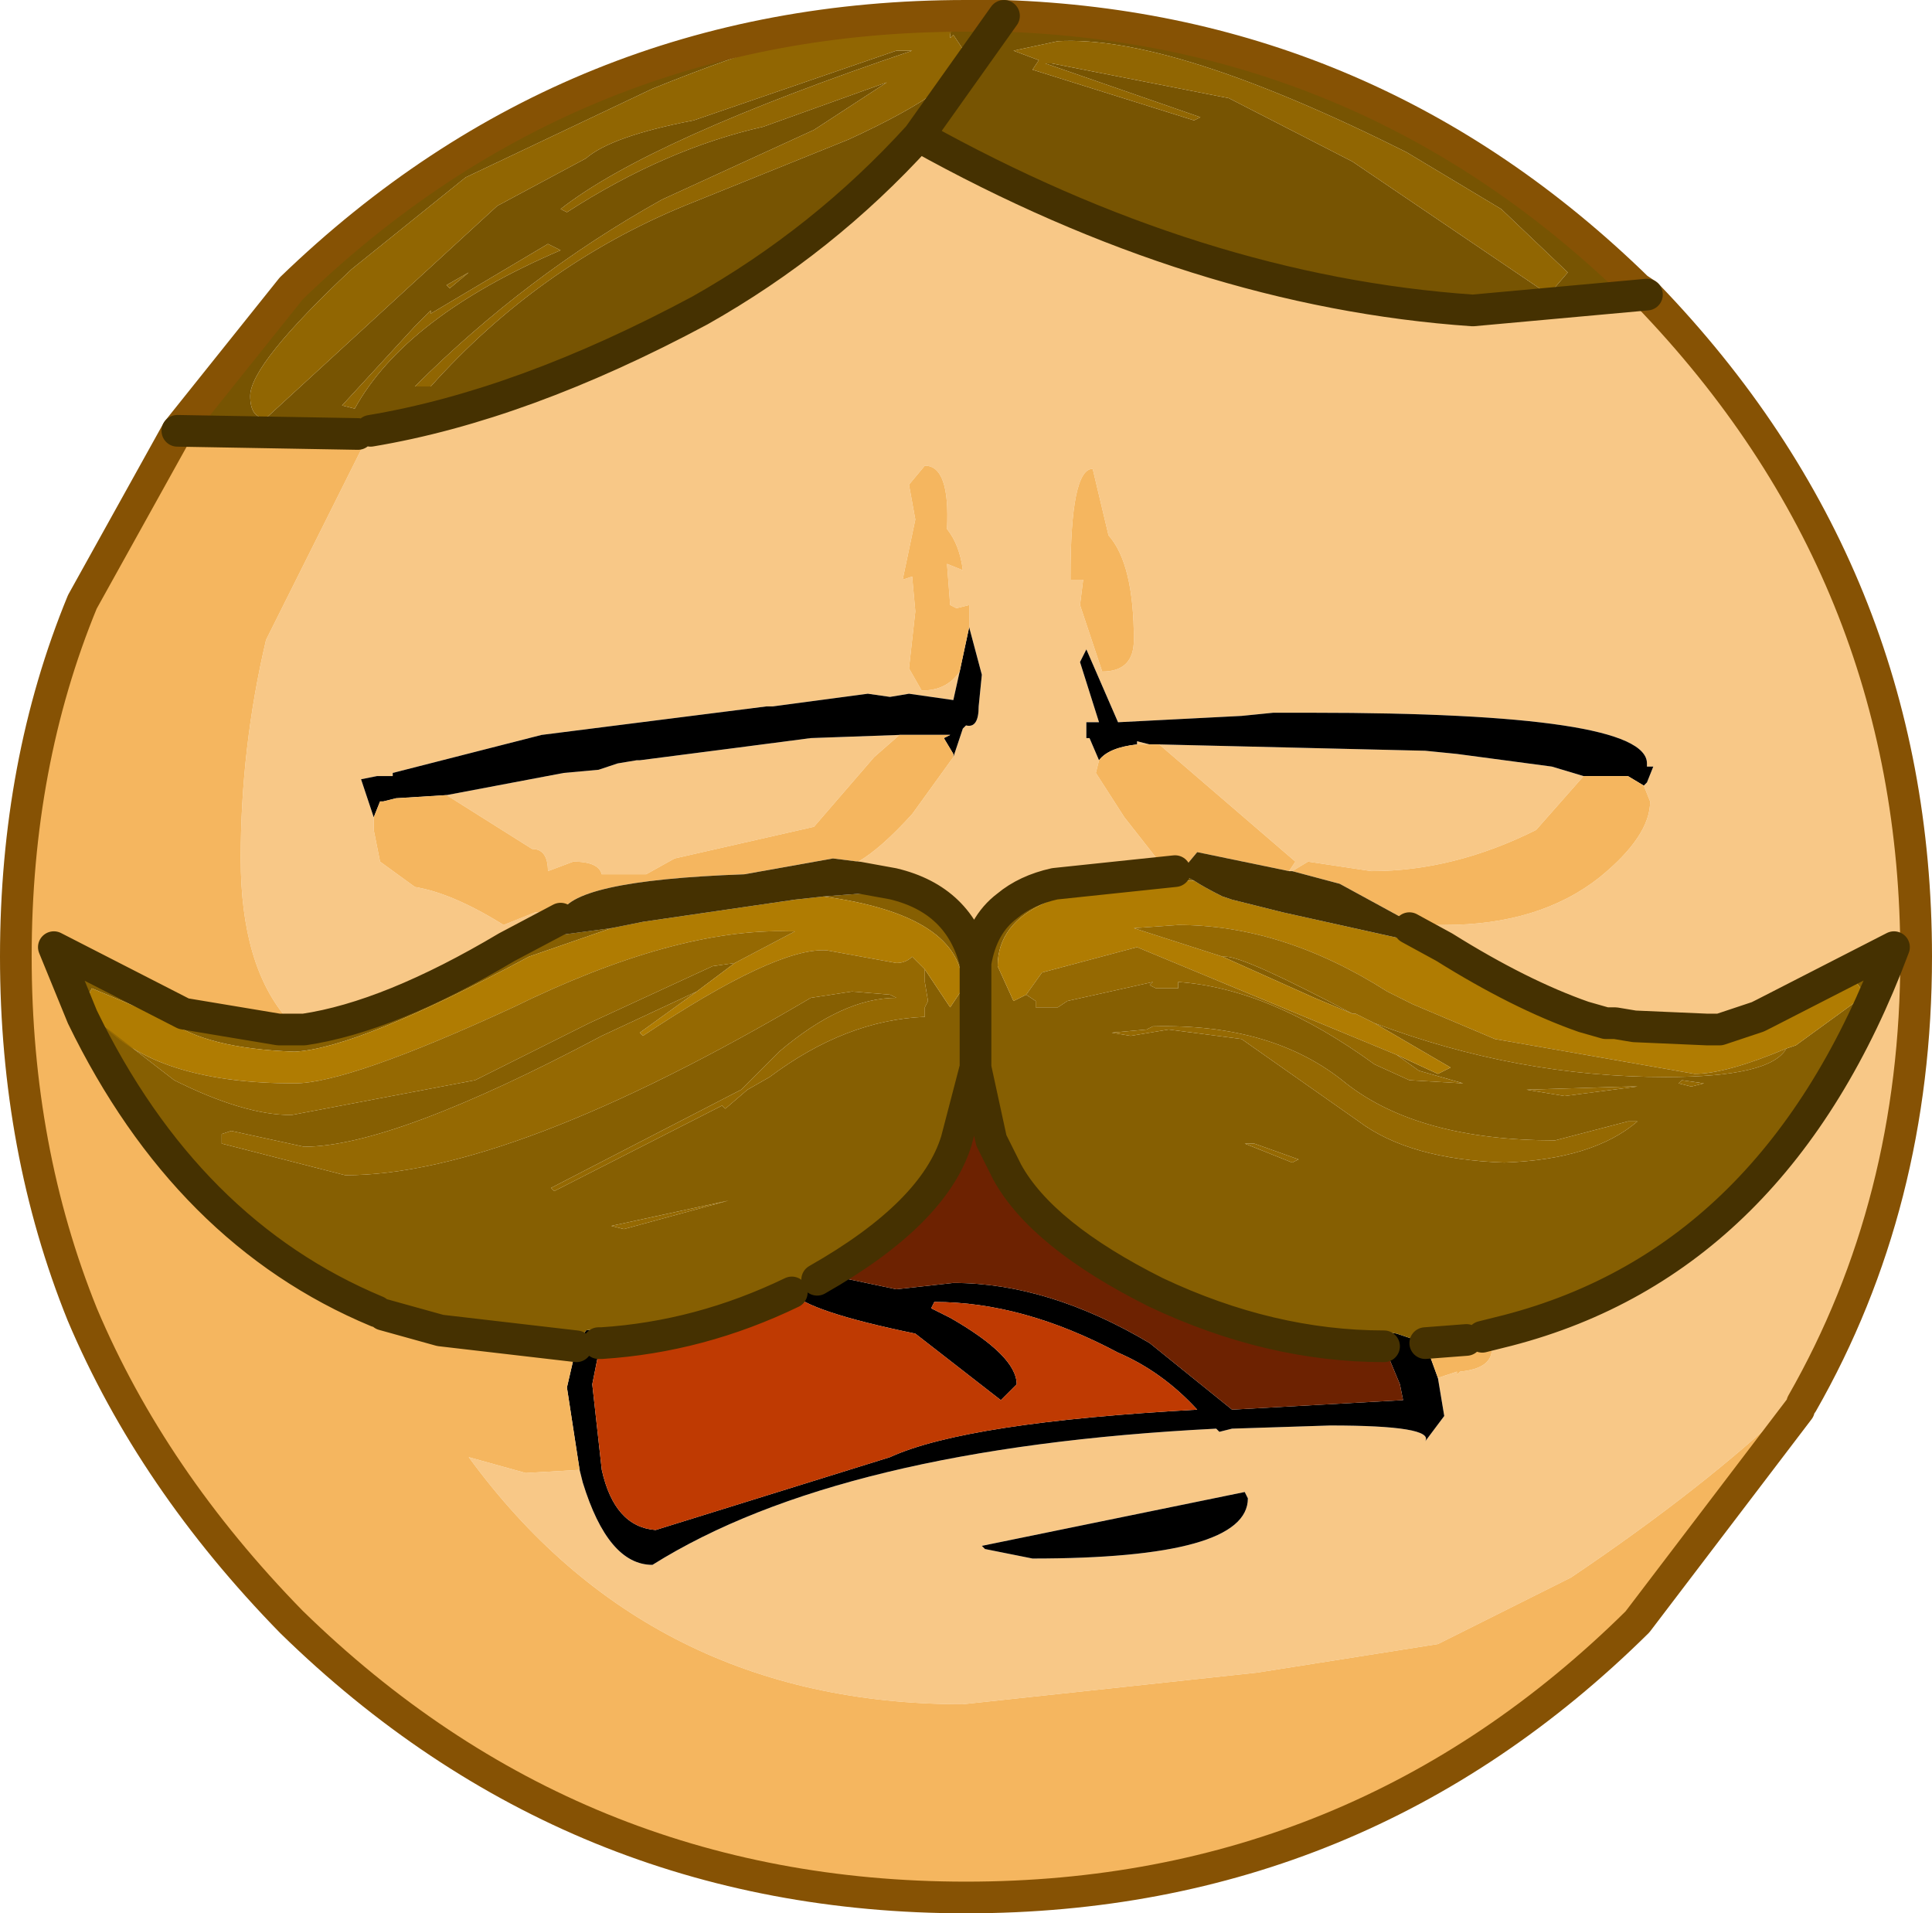 <?xml version="1.0" encoding="UTF-8" standalone="no"?>
<svg xmlns:xlink="http://www.w3.org/1999/xlink" height="30.2px" width="30.5px" xmlns="http://www.w3.org/2000/svg">
  <g transform="matrix(1.0, 0.0, 0.0, 1.0, 15.25, 15.2)">
    <path d="M1.45 -14.55 L0.75 -14.4 1.15 -14.25 1.05 -14.1 3.6 -13.3 3.7 -13.35 1.25 -14.2 1.35 -14.2 4.15 -13.65 6.1 -12.65 9.2 -10.55 9.5 -10.9 8.45 -11.9 6.95 -12.8 Q3.25 -14.65 1.45 -14.55 M-12.45 -8.4 L-10.65 -10.65 Q-6.2 -14.95 0.0 -14.95 L0.6 -14.95 Q6.4 -14.75 10.6 -10.65 L10.75 -10.55 8.0 -10.3 Q3.65 -10.6 -0.75 -13.05 -2.25 -11.4 -4.2 -10.3 -7.0 -8.8 -9.4 -8.4 L-9.4 -8.45 -9.6 -8.35 -12.45 -8.4 M0.6 -14.95 L-0.75 -13.05 0.6 -14.95 M-7.85 -10.9 L-8.2 -10.7 -8.15 -10.65 -7.85 -10.9 M-6.4 -11.25 L-6.6 -11.35 -8.45 -10.25 -8.45 -10.3 -8.7 -10.05 -9.85 -8.8 -9.65 -8.75 Q-8.85 -10.2 -6.4 -11.25 M-0.75 -14.75 L-1.2 -14.85 Q-2.35 -14.85 -4.95 -13.8 L-7.9 -12.4 -9.7 -10.95 Q-11.3 -9.45 -11.3 -8.95 -11.3 -8.6 -11.05 -8.6 L-7.4 -11.95 -6.0 -12.7 Q-5.6 -13.05 -4.3 -13.3 L-1.1 -14.4 -0.85 -14.4 Q-5.0 -13.0 -6.4 -11.9 L-6.3 -11.85 Q-4.75 -12.85 -3.2 -13.2 L-1.25 -13.9 -2.4 -13.15 -4.8 -12.05 Q-6.95 -10.85 -8.7 -9.1 L-8.45 -9.1 Q-6.75 -11.0 -4.45 -11.95 L-1.85 -13.0 Q0.0 -13.85 0.0 -14.35 L-0.2 -14.65 -0.25 -14.6 -0.25 -14.65 Q-0.2 -14.85 -0.45 -14.85 L-0.75 -14.75" fill="#775402" fill-rule="evenodd" stroke="none"/>
    <path d="M1.45 -14.55 Q3.25 -14.65 6.95 -12.8 L8.45 -11.9 9.5 -10.9 9.2 -10.55 6.1 -12.65 4.15 -13.65 1.35 -14.2 1.25 -14.2 3.7 -13.35 3.6 -13.3 1.05 -14.1 1.15 -14.25 0.75 -14.4 1.45 -14.55 M-0.75 -14.75 L-0.45 -14.85 Q-0.2 -14.85 -0.25 -14.65 L-0.25 -14.6 -0.2 -14.65 0.0 -14.35 Q0.0 -13.85 -1.85 -13.0 L-4.45 -11.95 Q-6.75 -11.0 -8.45 -9.1 L-8.7 -9.1 Q-6.95 -10.85 -4.8 -12.05 L-2.4 -13.15 -1.25 -13.9 -3.2 -13.2 Q-4.75 -12.85 -6.3 -11.85 L-6.4 -11.9 Q-5.0 -13.0 -0.85 -14.4 L-1.1 -14.4 -4.3 -13.3 Q-5.6 -13.05 -6.0 -12.7 L-7.4 -11.95 -11.05 -8.6 Q-11.3 -8.6 -11.3 -8.95 -11.3 -9.45 -9.7 -10.95 L-7.9 -12.4 -4.95 -13.8 Q-2.35 -14.85 -1.2 -14.85 L-0.75 -14.75 M-6.4 -11.25 Q-8.85 -10.2 -9.65 -8.75 L-9.85 -8.8 -8.7 -10.05 -8.45 -10.3 -8.45 -10.25 -6.6 -11.35 -6.4 -11.25 M-7.85 -10.9 L-8.15 -10.65 -8.2 -10.7 -7.85 -10.9" fill="#916602" fill-rule="evenodd" stroke="none"/>
    <path d="M10.75 -10.55 Q15.0 -6.15 15.0 -0.1 15.0 3.8 13.2 6.95 L13.05 6.95 Q11.7 8.25 9.55 9.7 L7.45 10.75 4.6 11.2 -0.05 11.7 Q-5.0 11.7 -7.85 7.8 L-6.95 8.05 -6.1 8.0 -6.05 8.2 Q-5.65 9.5 -4.95 9.5 -2.0 7.65 3.95 7.35 L4.0 7.4 4.2 7.35 5.75 7.3 Q7.4 7.3 7.25 7.55 L7.55 7.15 7.45 6.55 7.75 6.45 7.75 6.5 7.8 6.45 Q8.3 6.4 8.3 6.1 L8.25 5.95 8.25 5.9 8.15 5.9 8.55 5.8 Q12.8 4.7 14.65 -0.25 L12.6 0.8 12.5 0.85 11.9 1.05 11.7 1.05 10.55 1.0 10.25 0.95 10.1 0.95 9.75 0.85 Q8.75 0.5 7.55 -0.25 L7.0 -0.55 7.0 -0.6 7.55 -0.6 Q9.05 -0.6 10.0 -1.35 10.8 -2.0 10.8 -2.55 L10.7 -2.8 10.75 -2.85 10.85 -3.1 10.75 -3.1 10.75 -3.15 Q10.75 -3.95 5.45 -3.95 L5.4 -3.95 5.3 -3.95 4.85 -3.95 4.35 -3.9 2.4 -3.8 1.9 -4.95 1.8 -4.75 2.1 -3.8 1.9 -3.8 1.9 -3.55 1.95 -3.55 2.1 -3.2 2.05 -3.0 2.5 -2.3 3.05 -1.6 Q3.2 -1.5 3.3 -1.45 L1.4 -1.25 Q0.95 -1.15 0.65 -0.9 0.25 -0.6 0.15 0.0 -0.1 -1.0 -1.15 -1.25 L-1.7 -1.35 -1.55 -1.45 -1.7 -1.6 Q-1.35 -1.8 -0.85 -2.35 L-0.2 -3.25 -0.05 -3.7 0.0 -3.75 Q0.2 -3.7 0.2 -4.05 L0.25 -4.55 0.05 -5.3 0.05 -5.65 -0.15 -5.6 -0.25 -5.65 -0.3 -6.3 -0.05 -6.2 Q-0.1 -6.6 -0.3 -6.85 -0.25 -7.85 -0.65 -7.85 L-0.9 -7.55 -0.8 -7.0 -1.0 -6.05 -0.85 -6.1 -0.8 -5.55 -0.9 -4.65 -0.7 -4.3 Q-0.3 -4.3 -0.1 -4.6 L-0.2 -4.15 -0.9 -4.25 -1.2 -4.2 -1.55 -4.25 -3.05 -4.05 -3.15 -4.05 -6.7 -3.6 -9.05 -3.0 -9.05 -2.95 -9.3 -2.95 -9.55 -2.9 -9.35 -2.3 -9.35 -2.1 -9.25 -1.6 -8.7 -1.2 Q-8.1 -1.1 -7.3 -0.6 L-6.8 -0.8 -6.75 -0.8 -6.6 -0.8 -6.4 -0.75 -6.4 -0.7 -7.25 -0.25 Q-9.1 0.85 -10.45 1.05 L-10.8 1.05 -10.7 1.0 -10.7 0.9 Q-11.45 0.05 -11.45 -1.65 -11.45 -3.4 -11.05 -5.1 L-9.4 -8.4 Q-7.0 -8.8 -4.2 -10.3 -2.25 -11.4 -0.75 -13.05 3.65 -10.6 8.0 -10.3 L10.75 -10.55 M2.25 -6.75 L2.0 -7.8 Q1.65 -7.8 1.65 -6.1 L1.65 -6.05 1.85 -6.05 1.8 -5.65 2.15 -4.6 Q2.65 -4.6 2.65 -5.1 2.65 -6.3 2.25 -6.75 M2.9 -3.45 L2.7 -3.45 2.7 -3.5 2.9 -3.45 M5.1 -1.45 L5.2 -1.6 3.05 -3.45 7.25 -3.35 7.75 -3.3 9.25 -3.1 9.75 -2.95 9.0 -2.1 Q7.7 -1.45 6.4 -1.45 L5.4 -1.6 5.15 -1.45 5.1 -1.45 M0.3 9.25 L1.05 9.4 Q4.45 9.4 4.45 8.45 L4.4 8.35 0.25 9.2 0.3 9.25 M-8.2 -2.65 L-6.35 -3.0 -5.8 -3.05 -5.5 -3.15 -5.2 -3.2 -5.15 -3.2 -3.6 -3.4 -2.45 -3.55 -1.05 -3.6 -1.45 -3.25 -2.4 -2.15 -4.6 -1.65 -5.05 -1.4 -5.2 -1.4 -5.75 -1.4 Q-5.8 -1.6 -6.2 -1.6 L-6.6 -1.45 Q-6.6 -1.8 -6.85 -1.8 L-8.2 -2.65" fill="#f8c887" fill-rule="evenodd" stroke="none"/>
    <path d="M3.05 -3.45 L3.0 -3.45 2.9 -3.45 2.7 -3.5 2.7 -3.45 Q2.25 -3.4 2.1 -3.2 L1.95 -3.55 1.9 -3.55 1.9 -3.8 2.1 -3.8 1.8 -4.75 1.9 -4.95 2.4 -3.8 4.35 -3.9 4.85 -3.95 5.3 -3.95 5.4 -3.95 5.45 -3.95 Q10.75 -3.95 10.75 -3.15 L10.75 -3.1 10.85 -3.1 10.75 -2.85 10.7 -2.8 10.45 -2.95 10.3 -2.95 9.75 -2.95 9.25 -3.1 7.75 -3.3 7.25 -3.35 3.05 -3.45 M-0.1 -4.6 L0.05 -5.3 0.25 -4.55 0.2 -4.05 Q0.2 -3.7 0.0 -3.75 L-0.05 -3.7 -0.2 -3.25 -0.2 -3.3 -0.35 -3.55 -0.25 -3.6 -0.35 -3.6 -0.85 -3.6 -1.05 -3.6 -2.45 -3.55 -3.6 -3.4 -5.15 -3.2 -5.2 -3.2 -5.5 -3.15 -5.8 -3.05 -6.35 -3.0 -8.2 -2.65 -9.0 -2.6 -9.2 -2.55 -9.25 -2.55 -9.35 -2.3 -9.55 -2.9 -9.3 -2.95 -9.05 -2.95 -9.05 -3.0 -6.7 -3.6 -3.15 -4.05 -3.05 -4.05 -1.55 -4.25 -1.2 -4.2 -0.9 -4.25 -0.2 -4.15 -0.1 -4.6 M6.6 6.05 L6.6 6.0 Q6.6 5.8 6.8 5.85 L7.25 6.0 7.45 6.55 7.55 7.15 7.25 7.55 Q7.4 7.3 5.75 7.3 L4.2 7.35 4.0 7.4 3.95 7.35 Q-2.0 7.65 -4.95 9.5 -5.65 9.5 -6.05 8.2 L-6.1 8.0 -6.3 6.7 -6.15 6.05 -6.0 5.8 Q-5.85 5.75 -5.8 6.0 L-5.8 6.15 -5.9 6.65 -5.75 8.0 Q-5.55 8.9 -4.9 8.95 L-1.2 7.8 Q0.0 7.25 3.65 7.05 3.1 6.45 2.4 6.15 0.9 5.35 -0.5 5.35 L-0.55 5.45 -0.25 5.6 Q0.8 6.2 0.8 6.65 L0.55 6.9 -0.8 5.85 Q-2.5 5.5 -2.75 5.2 L-2.8 5.05 -2.35 5.0 -2.05 4.95 -1.1 5.15 -0.2 5.05 Q1.3 5.05 2.9 6.0 L4.2 7.05 6.9 6.9 6.85 6.65 6.6 6.05 M0.3 9.25 L0.25 9.2 4.4 8.35 4.45 8.45 Q4.45 9.4 1.05 9.4 L0.3 9.25" fill="#000000" fill-rule="evenodd" stroke="none"/>
    <path d="M13.2 6.95 L13.25 6.95 13.15 7.05 10.6 10.4 Q6.2 14.75 0.0 14.75 -6.2 14.75 -10.65 10.4 -12.85 8.15 -13.95 5.55 -15.0 2.95 -15.0 -0.1 -15.0 -3.15 -13.95 -5.7 L-12.45 -8.4 -9.6 -8.35 -9.4 -8.45 -9.4 -8.4 -11.05 -5.1 Q-11.45 -3.4 -11.45 -1.65 -11.45 0.05 -10.7 0.9 L-10.7 1.0 -10.8 1.05 -10.85 1.05 -12.35 0.8 -14.4 -0.25 -13.95 0.85 Q-12.3 4.25 -9.3 5.5 L-9.25 5.4 -9.2 5.55 -8.3 5.8 -6.15 6.05 -6.3 6.7 -6.1 8.0 -6.95 8.05 -7.85 7.8 Q-5.0 11.7 -0.05 11.7 L4.6 11.2 7.45 10.75 9.55 9.7 Q11.7 8.25 13.05 6.95 L13.2 6.95 M2.25 -6.75 Q2.65 -6.3 2.65 -5.1 2.65 -4.6 2.15 -4.6 L1.8 -5.65 1.85 -6.05 1.65 -6.05 1.65 -6.1 Q1.65 -7.8 2.0 -7.8 L2.25 -6.75 M2.9 -3.45 L3.0 -3.45 3.05 -3.45 5.2 -1.6 5.1 -1.45 3.65 -1.75 3.4 -1.45 3.4 -1.4 3.3 -1.45 Q3.2 -1.5 3.05 -1.6 L2.5 -2.3 2.05 -3.0 2.1 -3.2 Q2.25 -3.4 2.7 -3.45 L2.9 -3.45 M9.75 -2.95 L10.3 -2.95 10.45 -2.95 10.7 -2.8 10.8 -2.55 Q10.8 -2.0 10.0 -1.35 9.05 -0.6 7.55 -0.6 L7.0 -0.6 7.0 -0.65 5.9 -1.25 5.15 -1.45 5.4 -1.6 6.4 -1.45 Q7.7 -1.45 9.0 -2.1 L9.75 -2.95 M-0.1 -4.6 Q-0.3 -4.3 -0.7 -4.3 L-0.9 -4.65 -0.8 -5.55 -0.85 -6.1 -1.0 -6.05 -0.8 -7.0 -0.9 -7.55 -0.65 -7.85 Q-0.25 -7.85 -0.3 -6.85 -0.1 -6.6 -0.05 -6.2 L-0.3 -6.3 -0.25 -5.65 -0.15 -5.6 0.05 -5.65 0.05 -5.3 -0.1 -4.6 M-0.2 -3.25 L-0.85 -2.35 Q-1.35 -1.8 -1.7 -1.6 L-2.1 -1.65 -3.5 -1.4 Q-6.3 -1.3 -6.4 -0.75 L-6.6 -0.8 -6.75 -0.8 -6.8 -0.8 -7.3 -0.6 Q-8.1 -1.1 -8.7 -1.2 L-9.25 -1.6 -9.35 -2.1 -9.35 -2.3 -9.25 -2.55 -9.2 -2.55 -9.0 -2.6 -8.2 -2.65 -6.85 -1.8 Q-6.6 -1.8 -6.6 -1.45 L-6.2 -1.6 Q-5.8 -1.6 -5.75 -1.4 L-5.2 -1.4 -5.05 -1.4 -4.6 -1.65 -2.4 -2.15 -1.45 -3.25 -1.05 -3.6 -0.85 -3.6 -0.35 -3.6 -0.25 -3.6 -0.35 -3.55 -0.2 -3.3 -0.2 -3.25 M7.25 6.0 L7.9 5.95 7.9 5.9 8.15 5.9 8.25 5.9 8.25 5.95 8.3 6.1 Q8.3 6.4 7.8 6.45 L7.75 6.5 7.75 6.45 7.45 6.55 7.25 6.0" fill="#f5b65f" fill-rule="evenodd" stroke="none"/>
    <path d="M3.3 -1.45 L3.4 -1.4 3.6 -1.3 Q0.5 -1.3 0.5 0.05 L0.75 0.6 0.95 0.5 1.1 0.6 1.1 0.7 1.45 0.7 1.6 0.6 2.95 0.3 2.9 0.35 3.0 0.4 3.35 0.4 3.35 0.3 Q4.8 0.4 6.45 1.6 L7.0 1.85 7.85 1.9 7.15 1.7 6.8 1.45 7.45 1.75 7.65 1.65 6.45 0.95 Q8.7 1.8 11.05 1.8 12.7 1.8 12.95 1.35 L13.1 1.3 14.2 0.5 14.05 0.3 12.6 0.8 14.65 -0.25 Q12.8 4.7 8.55 5.8 L8.15 5.9 7.9 5.9 7.9 5.95 7.25 6.0 6.8 5.85 Q6.6 5.8 6.6 6.0 L6.6 6.05 Q4.8 6.05 3.0 5.2 1.2 4.3 0.65 3.3 L0.4 2.8 0.15 1.65 0.15 0.0 0.15 1.65 -0.15 2.8 Q-0.5 3.95 -2.35 5.0 L-2.8 5.05 -2.75 5.2 Q-4.2 5.9 -5.75 6.0 L-5.8 6.0 Q-5.85 5.75 -6.0 5.8 L-6.15 6.05 -8.3 5.8 -9.2 5.55 -9.25 5.4 -9.3 5.5 Q-12.3 4.25 -13.95 0.85 L-14.4 -0.25 -12.35 0.8 -10.85 1.05 -10.8 1.05 -10.45 1.05 Q-9.1 0.85 -7.25 -0.25 L-6.4 -0.7 -6.35 -0.45 -5.6 -0.55 -6.9 -0.1 Q-9.6 1.35 -10.6 1.4 -12.0 1.35 -12.6 0.9 L-13.8 0.4 -13.9 0.6 -13.6 1.0 -12.5 1.85 Q-11.4 2.4 -10.65 2.4 L-7.75 1.85 -5.95 0.95 -4.0 0.05 -3.65 0.0 -4.25 0.45 -5.75 1.15 Q-9.05 2.9 -10.45 2.9 L-11.6 2.65 -11.75 2.7 -11.75 2.85 -9.8 3.35 Q-7.2 3.35 -2.45 0.55 L-1.8 0.45 -1.2 0.5 -1.1 0.55 Q-1.95 0.55 -2.95 1.4 L-3.55 2.0 -6.55 3.55 -6.5 3.6 -3.85 2.25 -3.8 2.3 -3.45 2.0 -3.1 1.8 Q-1.9 0.9 -0.65 0.85 L-0.65 0.7 -0.6 0.6 -0.65 0.3 -0.65 0.1 -0.25 0.7 -0.05 0.4 Q-0.05 -0.75 -2.25 -1.05 L-1.6 -1.1 Q-1.45 -1.25 -1.75 -1.3 L-1.7 -1.35 -1.15 -1.25 Q-0.1 -1.0 0.15 0.0 0.25 -0.6 0.65 -0.9 0.95 -1.15 1.4 -1.25 L3.3 -1.45 M4.05 -0.1 L4.1 -0.1 Q4.4 -0.1 6.1 0.8 L5.5 0.55 4.05 -0.1 M11.9 1.05 L11.65 1.1 11.7 1.05 11.9 1.05 M10.55 1.0 L10.4 1.0 10.25 0.95 10.55 1.0 M9.75 0.85 Q7.6 0.15 7.2 -0.2 L6.95 -0.45 7.0 -0.55 7.55 -0.25 Q8.75 0.5 9.75 0.85 M10.6 2.5 L10.45 2.5 9.3 2.8 Q7.15 2.8 6.0 1.9 4.85 0.95 2.95 1.0 L2.85 1.05 2.3 1.1 2.6 1.15 3.2 1.05 4.35 1.2 6.2 2.5 Q7.0 3.1 8.5 3.15 9.9 3.1 10.6 2.5 M10.6 1.95 L10.45 1.95 8.85 2.0 9.45 2.1 10.6 1.95 M11.3 1.85 L11.25 1.9 11.45 1.95 11.65 1.9 11.3 1.85 M5.15 3.15 L5.25 3.1 4.55 2.85 4.4 2.85 5.15 3.15 M-5.6 4.15 L-5.4 4.2 -3.75 3.75 -5.6 4.15" fill="#865f02" fill-rule="evenodd" stroke="none"/>
    <path d="M12.95 1.35 Q12.0 1.75 11.5 1.75 L8.35 1.2 7.05 0.65 6.65 0.45 Q5.0 -0.6 3.35 -0.6 L2.65 -0.55 4.05 -0.1 5.5 0.55 6.1 0.8 6.15 0.8 6.45 0.95 7.65 1.65 7.45 1.75 6.8 1.45 5.35 0.85 2.7 -0.25 1.2 0.15 0.95 0.5 0.75 0.6 0.5 0.05 Q0.5 -1.3 3.6 -1.3 3.75 -1.2 4.05 -1.05 L4.2 -1.0 4.8 -0.85 5.0 -0.8 6.8 -0.4 6.95 -0.45 7.2 -0.2 Q7.6 0.15 9.75 0.85 L10.1 0.95 10.25 0.95 10.4 1.0 10.55 1.0 11.7 1.05 11.65 1.1 11.9 1.05 12.5 0.85 12.6 0.8 14.05 0.3 14.2 0.5 13.1 1.3 12.95 1.35 M-5.6 -0.55 L-5.1 -0.65 -2.7 -1.0 -2.25 -1.05 Q-0.05 -0.75 -0.05 0.4 L-0.25 0.7 -0.65 0.1 -0.85 -0.1 Q-0.95 0.0 -1.1 0.0 L-2.2 -0.2 Q-3.0 -0.25 -5.1 1.15 L-5.15 1.1 -4.25 0.45 -3.65 0.0 -2.7 -0.5 -2.8 -0.5 Q-4.6 -0.55 -7.15 0.7 -9.75 1.9 -10.6 1.9 -12.7 1.9 -13.6 1.0 L-13.9 0.6 -13.8 0.4 -12.6 0.9 Q-12.0 1.35 -10.6 1.4 -9.6 1.35 -6.9 -0.1 L-5.6 -0.55" fill="#b07c02" fill-rule="evenodd" stroke="none"/>
    <path d="M4.05 -0.1 L2.65 -0.55 3.35 -0.6 Q5.0 -0.6 6.65 0.45 L7.05 0.65 8.35 1.2 11.5 1.75 Q12.0 1.75 12.95 1.35 12.7 1.8 11.05 1.8 8.7 1.8 6.45 0.95 L6.15 0.8 6.1 0.8 Q4.4 -0.1 4.1 -0.1 L4.05 -0.1 M0.95 0.5 L1.2 0.15 2.7 -0.25 5.35 0.85 6.8 1.45 7.15 1.7 7.85 1.9 7.0 1.85 6.45 1.6 Q4.8 0.4 3.35 0.3 L3.35 0.4 3.0 0.4 2.9 0.35 2.95 0.3 1.6 0.6 1.45 0.7 1.1 0.7 1.1 0.6 0.95 0.5 M11.3 1.85 L11.65 1.9 11.45 1.95 11.25 1.9 11.3 1.85 M10.6 1.95 L9.45 2.1 8.85 2.0 10.45 1.95 10.6 1.95 M10.6 2.5 Q9.9 3.1 8.5 3.15 7.0 3.1 6.2 2.5 L4.35 1.2 3.2 1.05 2.6 1.15 2.3 1.1 2.85 1.05 2.95 1.0 Q4.85 0.95 6.0 1.9 7.15 2.8 9.3 2.8 L10.45 2.5 10.6 2.5 M5.15 3.15 L4.4 2.85 4.55 2.85 5.25 3.1 5.15 3.15 M-13.6 1.0 Q-12.7 1.9 -10.6 1.9 -9.75 1.9 -7.15 0.7 -4.6 -0.55 -2.8 -0.5 L-2.7 -0.5 -3.65 0.0 -4.0 0.05 -5.95 0.95 -7.75 1.85 -10.65 2.4 Q-11.4 2.4 -12.5 1.85 L-13.6 1.0 M-4.25 0.45 L-5.15 1.1 -5.1 1.15 Q-3.0 -0.25 -2.2 -0.2 L-1.1 0.0 Q-0.95 0.0 -0.85 -0.1 L-0.65 0.1 -0.65 0.3 -0.6 0.6 -0.65 0.7 -0.65 0.85 Q-1.9 0.9 -3.1 1.8 L-3.45 2.0 -3.8 2.3 -3.85 2.25 -6.5 3.6 -6.55 3.55 -3.55 2.0 -2.95 1.4 Q-1.95 0.55 -1.1 0.55 L-1.2 0.5 -1.8 0.45 -2.45 0.55 Q-7.2 3.35 -9.8 3.35 L-11.75 2.85 -11.75 2.7 -11.6 2.65 -10.45 2.9 Q-9.05 2.9 -5.75 1.15 L-4.25 0.45 M-5.6 4.15 L-3.75 3.75 -5.4 4.2 -5.6 4.15" fill="#956902" fill-rule="evenodd" stroke="none"/>
    <path d="M3.4 -1.4 L3.4 -1.45 3.65 -1.75 5.1 -1.45 5.15 -1.45 5.9 -1.25 7.0 -0.65 7.0 -0.6 7.0 -0.55 6.95 -0.45 6.8 -0.4 5.0 -0.8 4.8 -0.85 4.2 -1.0 4.05 -1.05 Q3.75 -1.2 3.6 -1.3 L3.4 -1.4 M-1.7 -1.6 L-1.55 -1.45 -1.7 -1.35 -1.75 -1.3 Q-1.45 -1.25 -1.6 -1.1 L-2.25 -1.05 -2.7 -1.0 -5.1 -0.65 -5.6 -0.55 -6.35 -0.45 -6.4 -0.7 -6.4 -0.75 Q-6.3 -1.3 -3.5 -1.4 L-2.1 -1.65 -1.7 -1.6" fill="#453101" fill-rule="evenodd" stroke="none"/>
    <path d="M0.15 1.65 L0.4 2.8 0.65 3.3 Q1.2 4.3 3.0 5.2 4.8 6.05 6.6 6.05 L6.85 6.65 6.9 6.9 4.2 7.05 2.9 6.0 Q1.3 5.05 -0.2 5.05 L-1.1 5.15 -2.05 4.95 -2.35 5.0 Q-0.5 3.95 -0.15 2.8 L0.15 1.65" fill="#6d2201" fill-rule="evenodd" stroke="none"/>
    <path d="M-2.75 5.2 Q-2.5 5.5 -0.8 5.85 L0.55 6.9 0.8 6.65 Q0.8 6.2 -0.25 5.6 L-0.55 5.45 -0.5 5.35 Q0.9 5.35 2.4 6.15 3.1 6.45 3.65 7.05 0.0 7.25 -1.2 7.8 L-4.9 8.95 Q-5.55 8.9 -5.75 8.0 L-5.9 6.65 -5.8 6.15 -5.8 6.0 -5.75 6.0 Q-4.2 5.9 -2.75 5.2" fill="#bf3a02" fill-rule="evenodd" stroke="none"/>
    <path d="M-12.45 -8.4 L-10.65 -10.65 Q-6.2 -14.95 0.0 -14.95 L0.6 -14.95 Q6.4 -14.75 10.6 -10.65 L10.75 -10.55 Q15.0 -6.15 15.0 -0.1 15.0 3.8 13.2 6.95 M13.15 7.05 L10.6 10.4 Q6.2 14.75 0.0 14.75 -6.2 14.75 -10.65 10.4 -12.85 8.15 -13.95 5.55 -15.0 2.95 -15.0 -0.1 -15.0 -3.15 -13.95 -5.7 L-12.45 -8.4" fill="none" stroke="#865204" stroke-linecap="round" stroke-linejoin="round" stroke-width="0.5"/>
    <path d="M-12.45 -8.4 L-9.6 -8.35 M-9.4 -8.4 Q-7.0 -8.8 -4.2 -10.3 -2.25 -11.4 -0.75 -13.05 L0.6 -14.95 M-1.7 -1.35 L-1.15 -1.25 Q-0.1 -1.0 0.15 0.0 0.25 -0.6 0.65 -0.9 0.95 -1.15 1.4 -1.25 L3.3 -1.45 M12.6 0.8 L12.5 0.85 11.9 1.05 11.7 1.05 10.55 1.0 10.25 0.95 10.1 0.95 9.75 0.85 Q8.75 0.5 7.55 -0.25 L7.0 -0.55 M-0.75 -13.05 Q3.65 -10.6 8.0 -10.3 L10.75 -10.55 M7.25 6.0 L7.9 5.95 M8.15 5.9 L8.55 5.8 Q12.8 4.7 14.65 -0.25 L12.6 0.8 M-6.15 6.05 L-8.3 5.8 -9.2 5.55 M-9.3 5.5 Q-12.3 4.25 -13.95 0.85 L-14.4 -0.25 -12.35 0.8 -10.85 1.05 -10.8 1.05 -10.45 1.05 Q-9.1 0.85 -7.25 -0.25 L-6.4 -0.7 M0.15 1.65 L0.4 2.8 0.65 3.3 Q1.2 4.3 3.0 5.2 4.8 6.05 6.6 6.05 M0.15 0.0 L0.15 1.65 -0.15 2.8 Q-0.5 3.95 -2.35 5.0 M-5.8 6.0 L-5.75 6.0 Q-4.2 5.9 -2.75 5.2" fill="none" stroke="#453101" stroke-linecap="round" stroke-linejoin="round" stroke-width="0.5"/>
  </g>
</svg>
